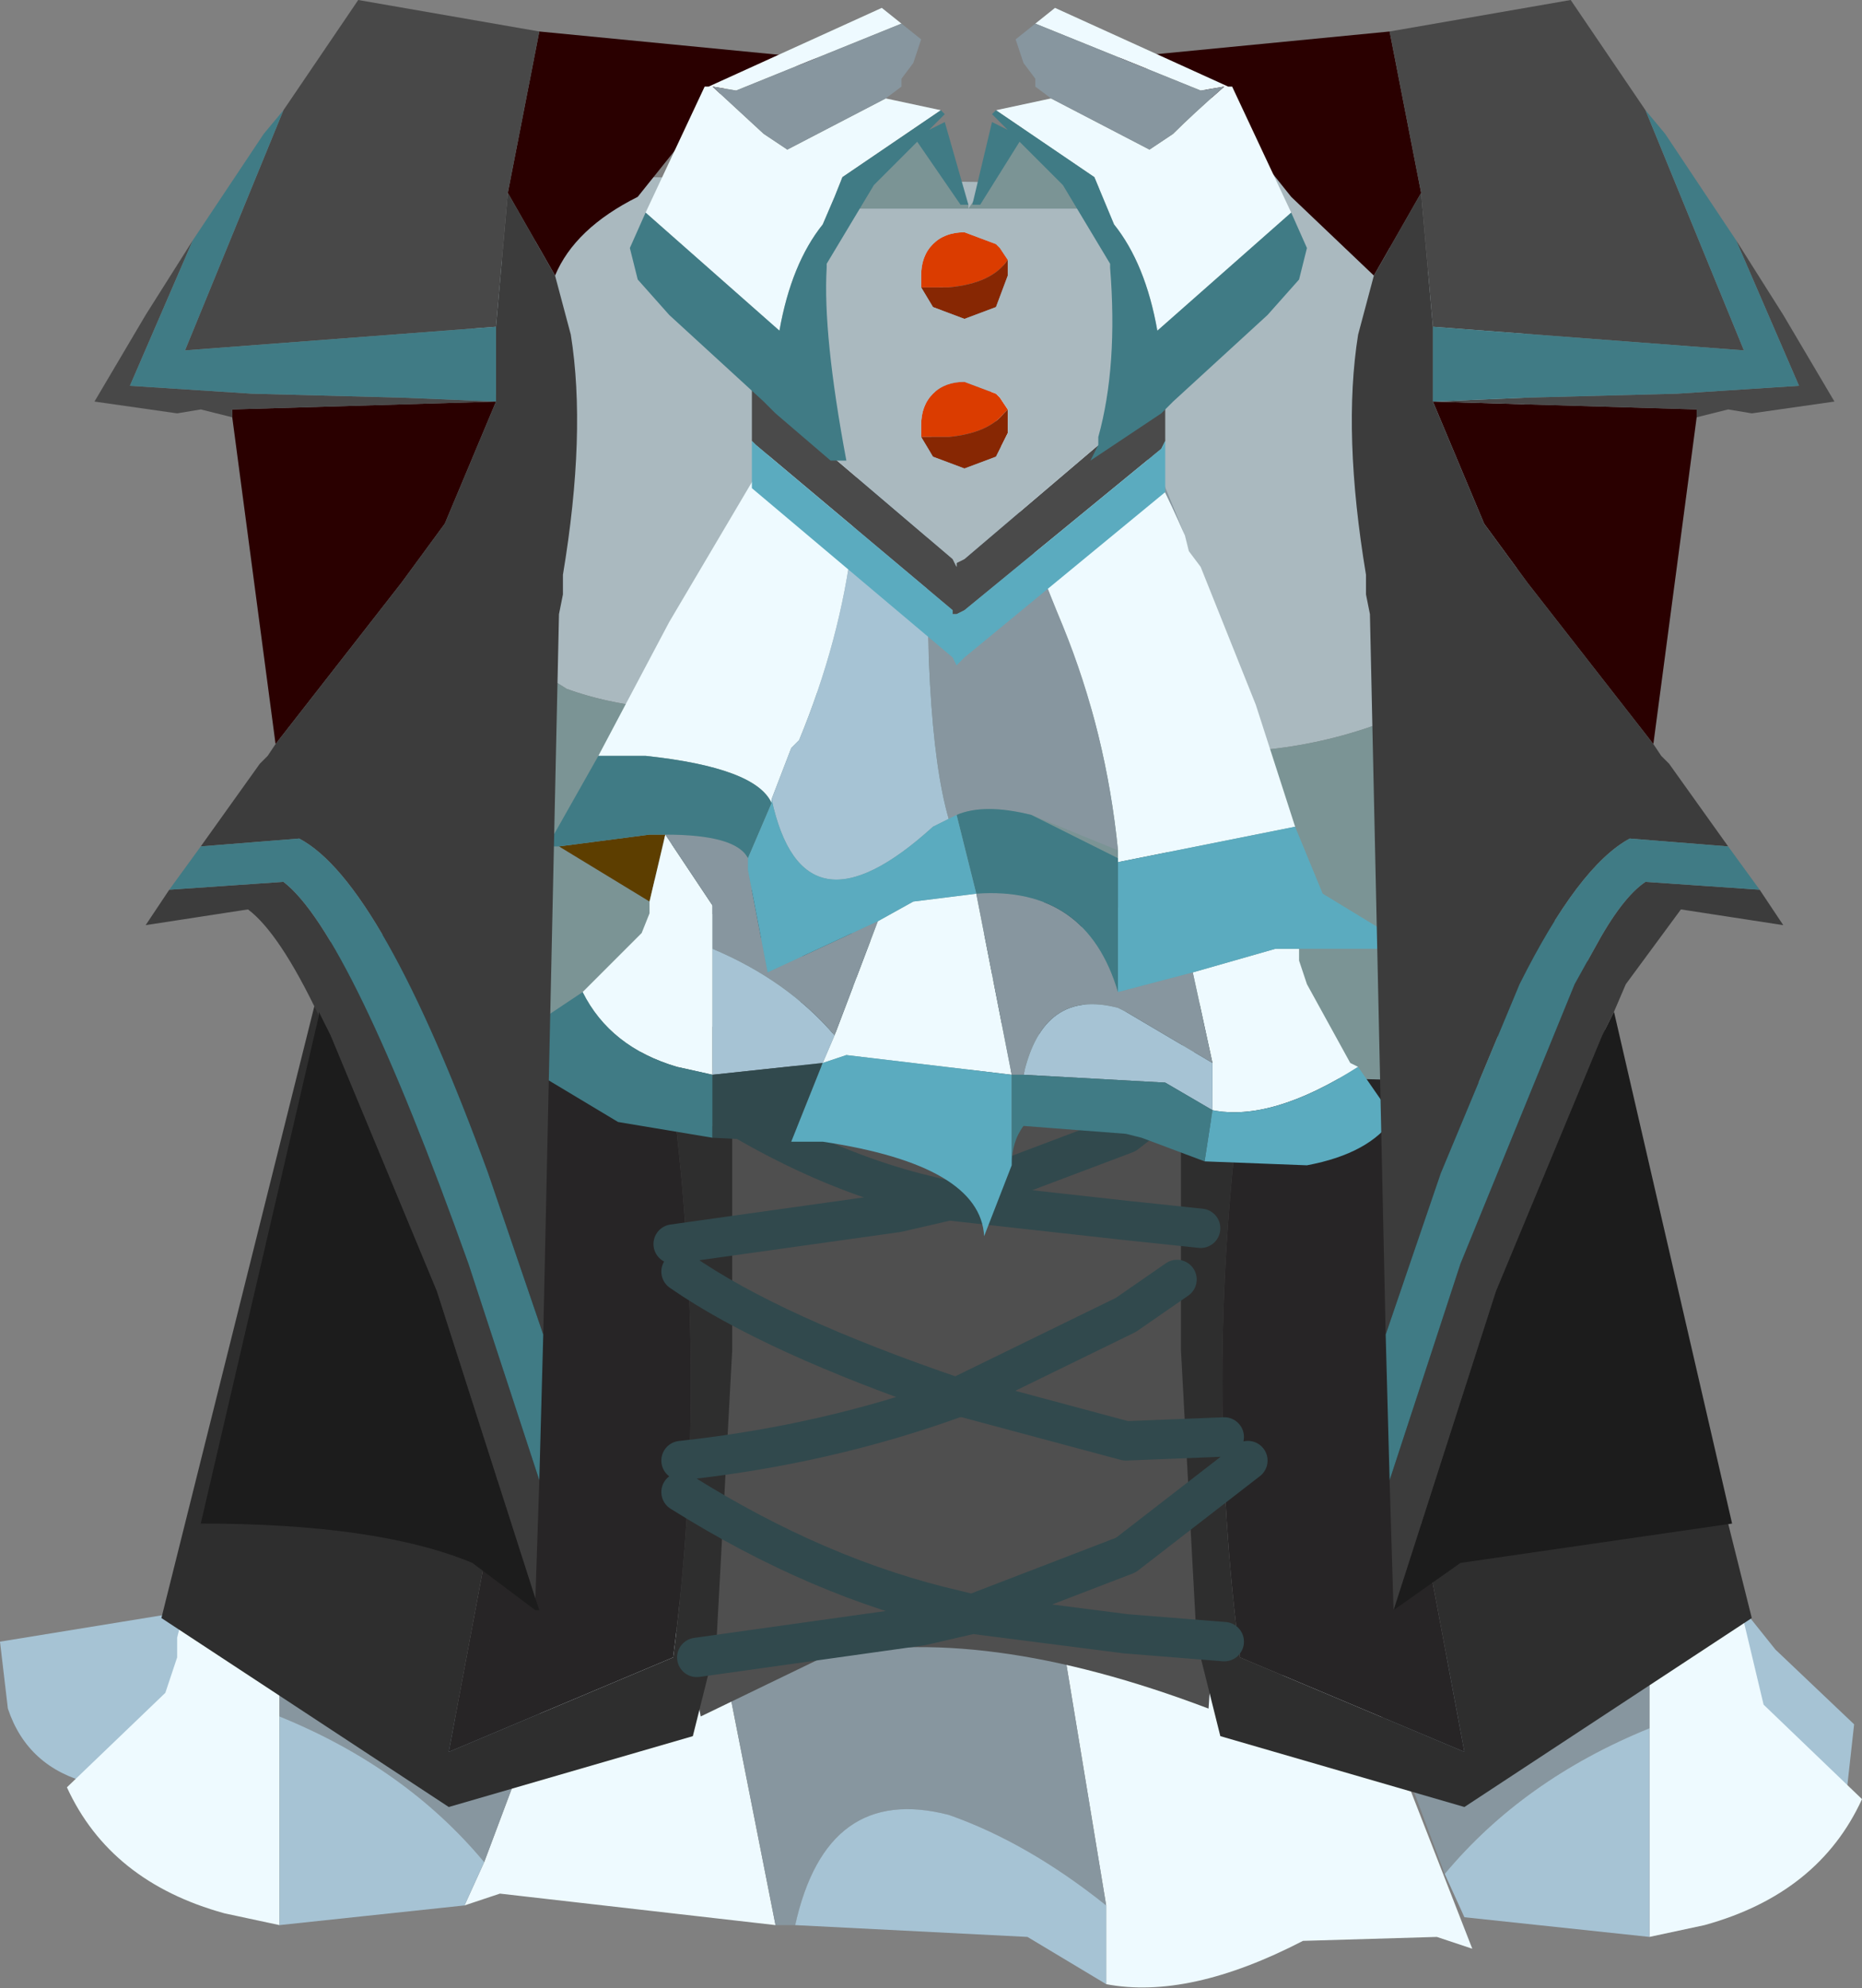 <svg xmlns="http://www.w3.org/2000/svg" xmlns:ffdec="https://www.free-decompiler.com/flash" xmlns:xlink="http://www.w3.org/1999/xlink" ffdec:objectType="frame" width="23.65" height="25.25"><rect width="100%" height="100%" fill="#808080" stroke="none"/><use ffdec:characterId="3" xlink:href="#a" width="23.65" height="25.25"/><defs><g id="a"><path fill="#a6c3d4" fill-rule="evenodd" d="m23.55 21.9-.1.9-.35-.2-2-1.2 1.05-.95.4.5zm-22.4.75q-.8-.2-1.05-.95l-.1-.85 2.15-.35 1.35.1z"/><path fill="#eefaff" fill-rule="evenodd" d="m2.6 19.4.95 1.5v3.55l-.7-.15q-1.45-.4-2-1.6l1.25-1.2.15-.45v-.25zm3.55 4.25.9-2.4.75-.45 1.3-.15.75 3.8-3.5-.4-.45.15zm7.05-4.6 1.9-.8.65 2.95 1.05.15.75.45 1.15 2.95-.45-.15-1.7.05q-1.45.75-2.5.55v-1zm7.75 2.9v-.9l.95-1.5.5 2.1 1.25 1.2q-.55 1.2-2 1.6l-.7.15z"/><path fill="#87969f" fill-rule="evenodd" d="M3.55 21.8v-.9l-.95-1.5q1.45 0 1.7.5v.25l.4 2.15 2.35-1.05-.9 2.4q-1-1.2-2.6-1.85m5.55-1.15 4.1-1.6.85 5.15q-1-.8-2-1.15-1.55-.4-1.95 1.4h-.25zm12.8-1.1-.95 1.5v.9q-1.6.65-2.6 1.85l-.9-2.4.1.05 2.65-1.3.35-.4z"/><path fill="#a6c3d4" fill-rule="evenodd" d="M3.55 21.8q1.6.65 2.6 1.85l-.25.55-2.35.25zm10.5 3.4-1-.6-2.95-.15q.4-1.8 1.95-1.4 1 .35 2 1.15zm6.9-3.25v2.65l-2.35-.25-.25-.55q1-1.2 2.6-1.85"/><path fill="#4f4f4f" fill-rule="evenodd" d="m10.45 21.05-1.55.75-1.85-10.05 8.85 2.2-.55 7.75q-2.9-1.1-4.9-.65"/><path fill="#2e2e2e" fill-rule="evenodd" d="m8.55 14 .75.45v2.7l-.2 3.7-.3 1.2-3.1.9-3.65-2.4 2.25-9 2.35 1.35-.35 6.15-.6 3.2 2.85-1.2Q9 17.6 8.55 14m9.1-1.1L20 11.55l2.25 9-3.65 2.4-3.1-.9-.3-1.2-.2-3.7v-2.7l.75-.45q-.45 3.6 0 7.05l2.85 1.2-.6-3.2z"/><path fill="#272526" fill-rule="evenodd" d="m6.65 12.9 1.9 1.1q.45 3.6 0 7.05l-2.85 1.2.6-3.2zm11 0 .35 6.15.6 3.2-2.85-1.2q-.45-3.45 0-7.05z"/><path fill="#aab9bf" fill-rule="evenodd" d="m6.8 8.5-.7-1.25.7-.85-1-2.75 2.4-1.4 6.85.1.65-.45 3.7 2.35-.2 4.45h-.65q-1.35.8-2.9.85l-1.1-.25-2.5-1.05q-2.9 1.2-4.85.5z"/><path fill="#7b9495" fill-rule="evenodd" d="m6.8 8.5.4.25q1.95.7 4.85-.5l2.5 1.05 1.1.25q1.55-.05 2.9-.85h.65l-.2 5.05-3.75-.1-6.9-.15-2.05-.05.7-4.6zm8.45 4.5-.95.1q-.85-.1-2.35-.6h-.1l2.8-1.5-2.8 1.5h.1q1.5.5 2.35.6zm-6.9-2.1q1.15.8 3.5 1.6l-3.5 1 3.5-1q-2.35-.8-3.5-1.6m7.2 2.4-.3.35z"/><path fill="none" stroke="#31494d" stroke-linecap="round" stroke-linejoin="round" stroke-width=".5" d="m15.25 13.65-.05.05-.9.7-2.25.85 2.25.25.95.1m-6.9-2.1 3.5-1q-2.35-.8-3.5-1.6m6.3.1-2.8 1.5h.1q1.5.5 2.35.6l.95-.1m-6.7 2.8 2.85-.4.65-.15-.2-.05q-1.75-.4-3.5-1.7m6.9.15.3-.35m-6.7 7.75 2.85-.4.65-.15-.2-.05q-1.75-.4-3.5-1.5m0-.4q1.85-.2 3.5-.8-2.35-.8-3.5-1.6m6.3.1-.65.45-2.15 1.05h.1l2.05.55 1.25-.05m.3.3-1.55 1.2-1.95.75 1.95.25 1.25.1"/><path fill="#5d3e00" fill-rule="evenodd" d="m7.1 10.75 1.15-.15h.2l-.2.85z"/><path fill="#eefaff" fill-rule="evenodd" d="M14.2 10.8q-.15-1.5-.7-2.85-1.25-3-.8-3.75l.15-.15h.1q.45.15.85.75.6.5 1.25 2l.05.2.15.2.7 1.75.5 1.55-2.25.45v-.15M7.6 9.6l.9-1.7 1.3-2.2h.2l-.1-.15.85-1.15q.45 2.45-.6 5l-.1.1-.25.65v.05q-.2-.45-1.6-.6zm3 3.55.55-1.45.45-.25.8-.1.45 2.3-2.1-.25-.3.1zM8.45 10.6l.6.9v2.15l-.45-.1q-.85-.25-1.2-.95l.75-.75.1-.25v-.15zm6.95 2.9-.25-1.15 1.05-.3h.3v.15l.1.3.55 1 .1.05q-1.1.7-1.85.55z"/><path fill="#a6c3d4" fill-rule="evenodd" d="m12 3.35-.2 2.6q-.1 3.25.25 4.45l-.2.1Q10.2 12 9.8 10.15l.25-.65.1-.1q1.05-2.55.6-5l.1-.15q.35-.75 1.15-.9m-2.95 8.7q.95.4 1.55 1.1l-.15.35-1.4.15zm3.95 1.6q.25-1.1 1.2-.85l.1.05 1.1.65v.6l-.6-.35z"/><path fill="#87969f" fill-rule="evenodd" d="M15.05 6.8q-.65-1.5-1.25-2-.4-.6-.85-.75h-.1l-.15.15q-.45.75.8 3.75.55 1.35.7 2.85l-1.1-.45q-.6-.15-.95 0l-.1.05q-.35-1.2-.25-4.45l.2-2.6.25-.05 1.45.2zm-3.9 4.9-.55 1.45q-.6-.7-1.55-1.1v-.55l-.6-.9q.9 0 1.05.3v.15l.25 1.3zm1.7 1.95-.45-2.3q1.4-.1 1.8 1.25l.95-.25.25 1.15-1.1-.65-.1-.05q-.95-.25-1.2.85z"/><path fill="#407b85" fill-rule="evenodd" d="M12.15 10.35q.35-.15.95 0l1.1.55v1.7q-.4-1.35-1.8-1.25zM7.6 9.6h.6q1.4.15 1.6.6l-.3.7q-.15-.3-1.05-.3h-.2l-1.15.15h-.15zm-.2 3q.35.7 1.2.95l.45.1v.8l-1.2-.2-1-.6-.35-.45zm5.45 2.2v-1.15H13l1.8.1.6.35-.1.65-.8-.3-.2-.05-1.3-.1q-.15.2-.15.5"/><path fill="#31494d" fill-rule="evenodd" d="M9.05 14.45v-.8l1.4-.15-.4 1z"/><path fill="#5babbf" fill-rule="evenodd" d="m12.05 10.4.1-.05.25 1-.8.1-.45.25-1.4.65-.25-1.3v-.15l.3-.7v-.05q.4 1.85 2.05.35zm2.15.55 2.25-.45.35.85 1.15.7H16.2l-1.05.3-.95.25zm-3.75 2.55.3-.1 2.1.25v1.15l-.35.9q-.05-.9-2.05-1.2h-.4zm4.85 1.25.1-.65q.75.15 1.85-.55l.45.65q-.3.45-1.1.6z"/><path fill="#7b9495" fill-rule="evenodd" d="m13 1.6 1.15.5-.55.85-1.3-.25-1.3.25-.15-.25.25-.5.55-.55.65.95v.05z"/><path fill="#db3c00" fill-rule="evenodd" d="M11.7 3.65V3.5q0-.25.15-.4t.4-.15l.4.15.05.05.1.15q-.2.3-.75.35zm1.1 1.55-.05.05q-.2.25-.7.3h-.35V5.4q0-.25.15-.4t.4-.15l.4.15.05.05z"/><path fill="#872703" fill-rule="evenodd" d="M12.8 3.3v.2l-.15.4-.4.15-.4-.15-.15-.25h.35q.55-.05.75-.35m-1.1 2.25h.35q.5-.05.7-.3l.05-.05v.3l-.15.3-.4.15-.4-.15z"/><path fill="#4a4a4a" fill-rule="evenodd" d="m14.65 5.05.15-.1v.65l-.05.1-2.5 2.05-.1.05h-.05v-.05l-2.5-2.1-.05-.05v-.65l.2.15 2.35 2 .05.1v-.05l.1-.05 2.35-2z"/><path fill="#5babbf" fill-rule="evenodd" d="M14.8 5.6v.65l-2.55 2.1-.1.1-.05-.1L9.55 6.2v-.6l.05.05 2.5 2.1v.05h.05l.1-.05 2.5-2.05z"/><path fill="#aab9bf" fill-rule="evenodd" d="m11.7 3.65.15.25.4.15.4-.15.15-.4v-.2l-.1-.15-.05-.05-.4-.15q-.25 0-.4.15t-.15.4zM9.75 5.1q.4-1.55.2-2.15l-.4-.3h5.25l-.4.3q-.15.5.1 1.6l.1.55-2.35 2-.1.05v.05l-.05-.1zm3.05.1-.1-.15-.05-.05-.4-.15q-.25 0-.4.15t-.15.4v.15l.15.25.4.15.4-.15.15-.3v-.3"/><path fill="none" stroke="#6ff" stroke-linecap="round" stroke-linejoin="round" stroke-width=".1" d="m14.5 4.55.15.5"/><path fill="#2a0000" fill-rule="evenodd" d="M21.55 5.3 21 9.45 19.4 7.4l-.55-.75-.65-1.55 3.35.1zm-4.1-1.8-1.05-1L15.2 1l-1-.2-.15-.05 3.6-.35.4 2.05zM6.85.4l3.6.35-.15.05-1 .2-1.2 1.5q-.8.4-1.05 1l-.6-1.05zM3.5 9.45 2.95 5.3v-.1l3.35-.1-.65 1.55-.55.75z"/><path fill="#1c1c1c" fill-rule="evenodd" d="m20.5 12.85 1.5 6.5-3.45.5-.85.6L19 16.4l1.35-3.25zM6.8 20.3l.05.15H6.8l-.8-.6q-1.2-.5-3.45-.5l1.5-6.45v-.05l.15.3 1.35 3.25z"/><path fill="#3c3c3c" fill-rule="evenodd" d="m21 9.45.1.15.1.1.75 1.05-1.25-.1q-.65.35-1.4 1.85l-1 2.4-.7 2.05-.2-9.15-.05-.25V7.3q-.3-1.8-.1-3.05l.2-.75.6-1.05.15 1.7v.95l.65 1.55.55.75zm1.35 1.85.3.45-1.3-.2-.7.95-.15.35-.15.3L19 16.4l-1.3 4.05-.05-1.65.9-2.75L20 12.5l.25-.45q.35-.65.65-.85zM6.45 2.45l.6 1.05.2.75q.2 1.25-.1 3.05v.25l-.05.25-.2 9.15-.7-2.05q-1.35-3.7-2.4-4.25l-1.25.1.75-1.05.1-.1.1-.15L5.1 7.4l.55-.75.65-1.55v-.95zm.4 16.35-.05 1.5-1.25-3.9-1.35-3.25-.15-.3v.05q-.5-1.05-.9-1.35l-1.3.2.3-.45 1.45-.1q.85.65 2.35 4.85z"/><path fill="#484848" fill-rule="evenodd" d="m22.05 3.05.6.95.65 1.1-1.05.15-.3-.05-.4.1v-.1l-3.35-.1 1.2-.05L21.3 5l1.55-.1zM17.65.4l2.3-.4.95 1.4 1.25 3.05-3.95-.3-.15-1.7zM6.85.4l-.4 2.05-.15 1.7-3.95.3L3.6 1.4 4.55 0zm-3.9 4.9-.4-.1-.3.05L1.2 5.1 1.85 4l.6-.95-.8 1.85L3.2 5l1.9.05 1.2.05-3.35.1z"/><path fill="#407b85" fill-rule="evenodd" d="m21.95 10.75.4.55-1.45-.1q-.3.2-.65.85l-.25.45-1.45 3.55-.9 2.75-.05-1.85.7-2.05 1-2.4q.75-1.5 1.4-1.85zM20.9 1.4l.25.3.9 1.35.8 1.85-1.55.1-1.9.05-1.2.05v-.95l3.95.3zm-14 15.55-.05 1.85-.9-2.75q-1.5-4.2-2.35-4.85l-1.45.1.4-.55 1.25-.1q1.05.55 2.4 4.25zM2.45 3.05l.9-1.35.25-.3-1.25 3.05 3.95-.3v.95l-1.2-.05L3.2 5l-1.55-.1z"/><path fill="#eefaff" fill-rule="evenodd" d="m13.15.3.25-.2 2.2 1h.05l.75 1.6-1.7 1.5q-.15-.85-.55-1.35l-.25-.6-1.25-.85.7-.15 1.25.65.3-.2q.25-.25.65-.6l-.3.05zM8.2 2.7l.75-1.6H9l2.2-1 .25.2-2.1.85-.3-.05.65.6.3.2 1.25-.65.7.15-1.25.85-.1.25-.15.35q-.4.5-.55 1.35z"/><path fill="#87969f" fill-rule="evenodd" d="m13.35 1.25-.2-.15V1L13 .8l-.1-.3.25-.2 2.1.85.3-.05q-.4.35-.65.6l-.3.2zM11.45.3l.25.2-.1.3-.15.2v.1l-.2.15L10 1.9l-.3-.2-.65-.6.3.05z"/><path fill="#407b85" fill-rule="evenodd" d="m16.4 2.7.2.45-.1.4-.4.45-1.2 1.1-.15.15-.9.6.1-.2v-.1q.25-.9.15-2.15v-.05l-.6-1-.55-.55-.5.8h-.1l.25-1.05.2.1-.2-.2.05-.05 1.25.85.25.6q.4.5.55 1.35zm-4.45-1.3.05.05-.2.2.2-.1.3 1.05h-.1l-.55-.8-.55.55-.6 1v.05q-.05.85.25 2.45h-.2l-.7-.6-.15-.15L8.5 4l-.4-.45-.1-.4.2-.45 1.7 1.5q.15-.85.55-1.35l.15-.35.1-.25z"/></g></defs></svg>